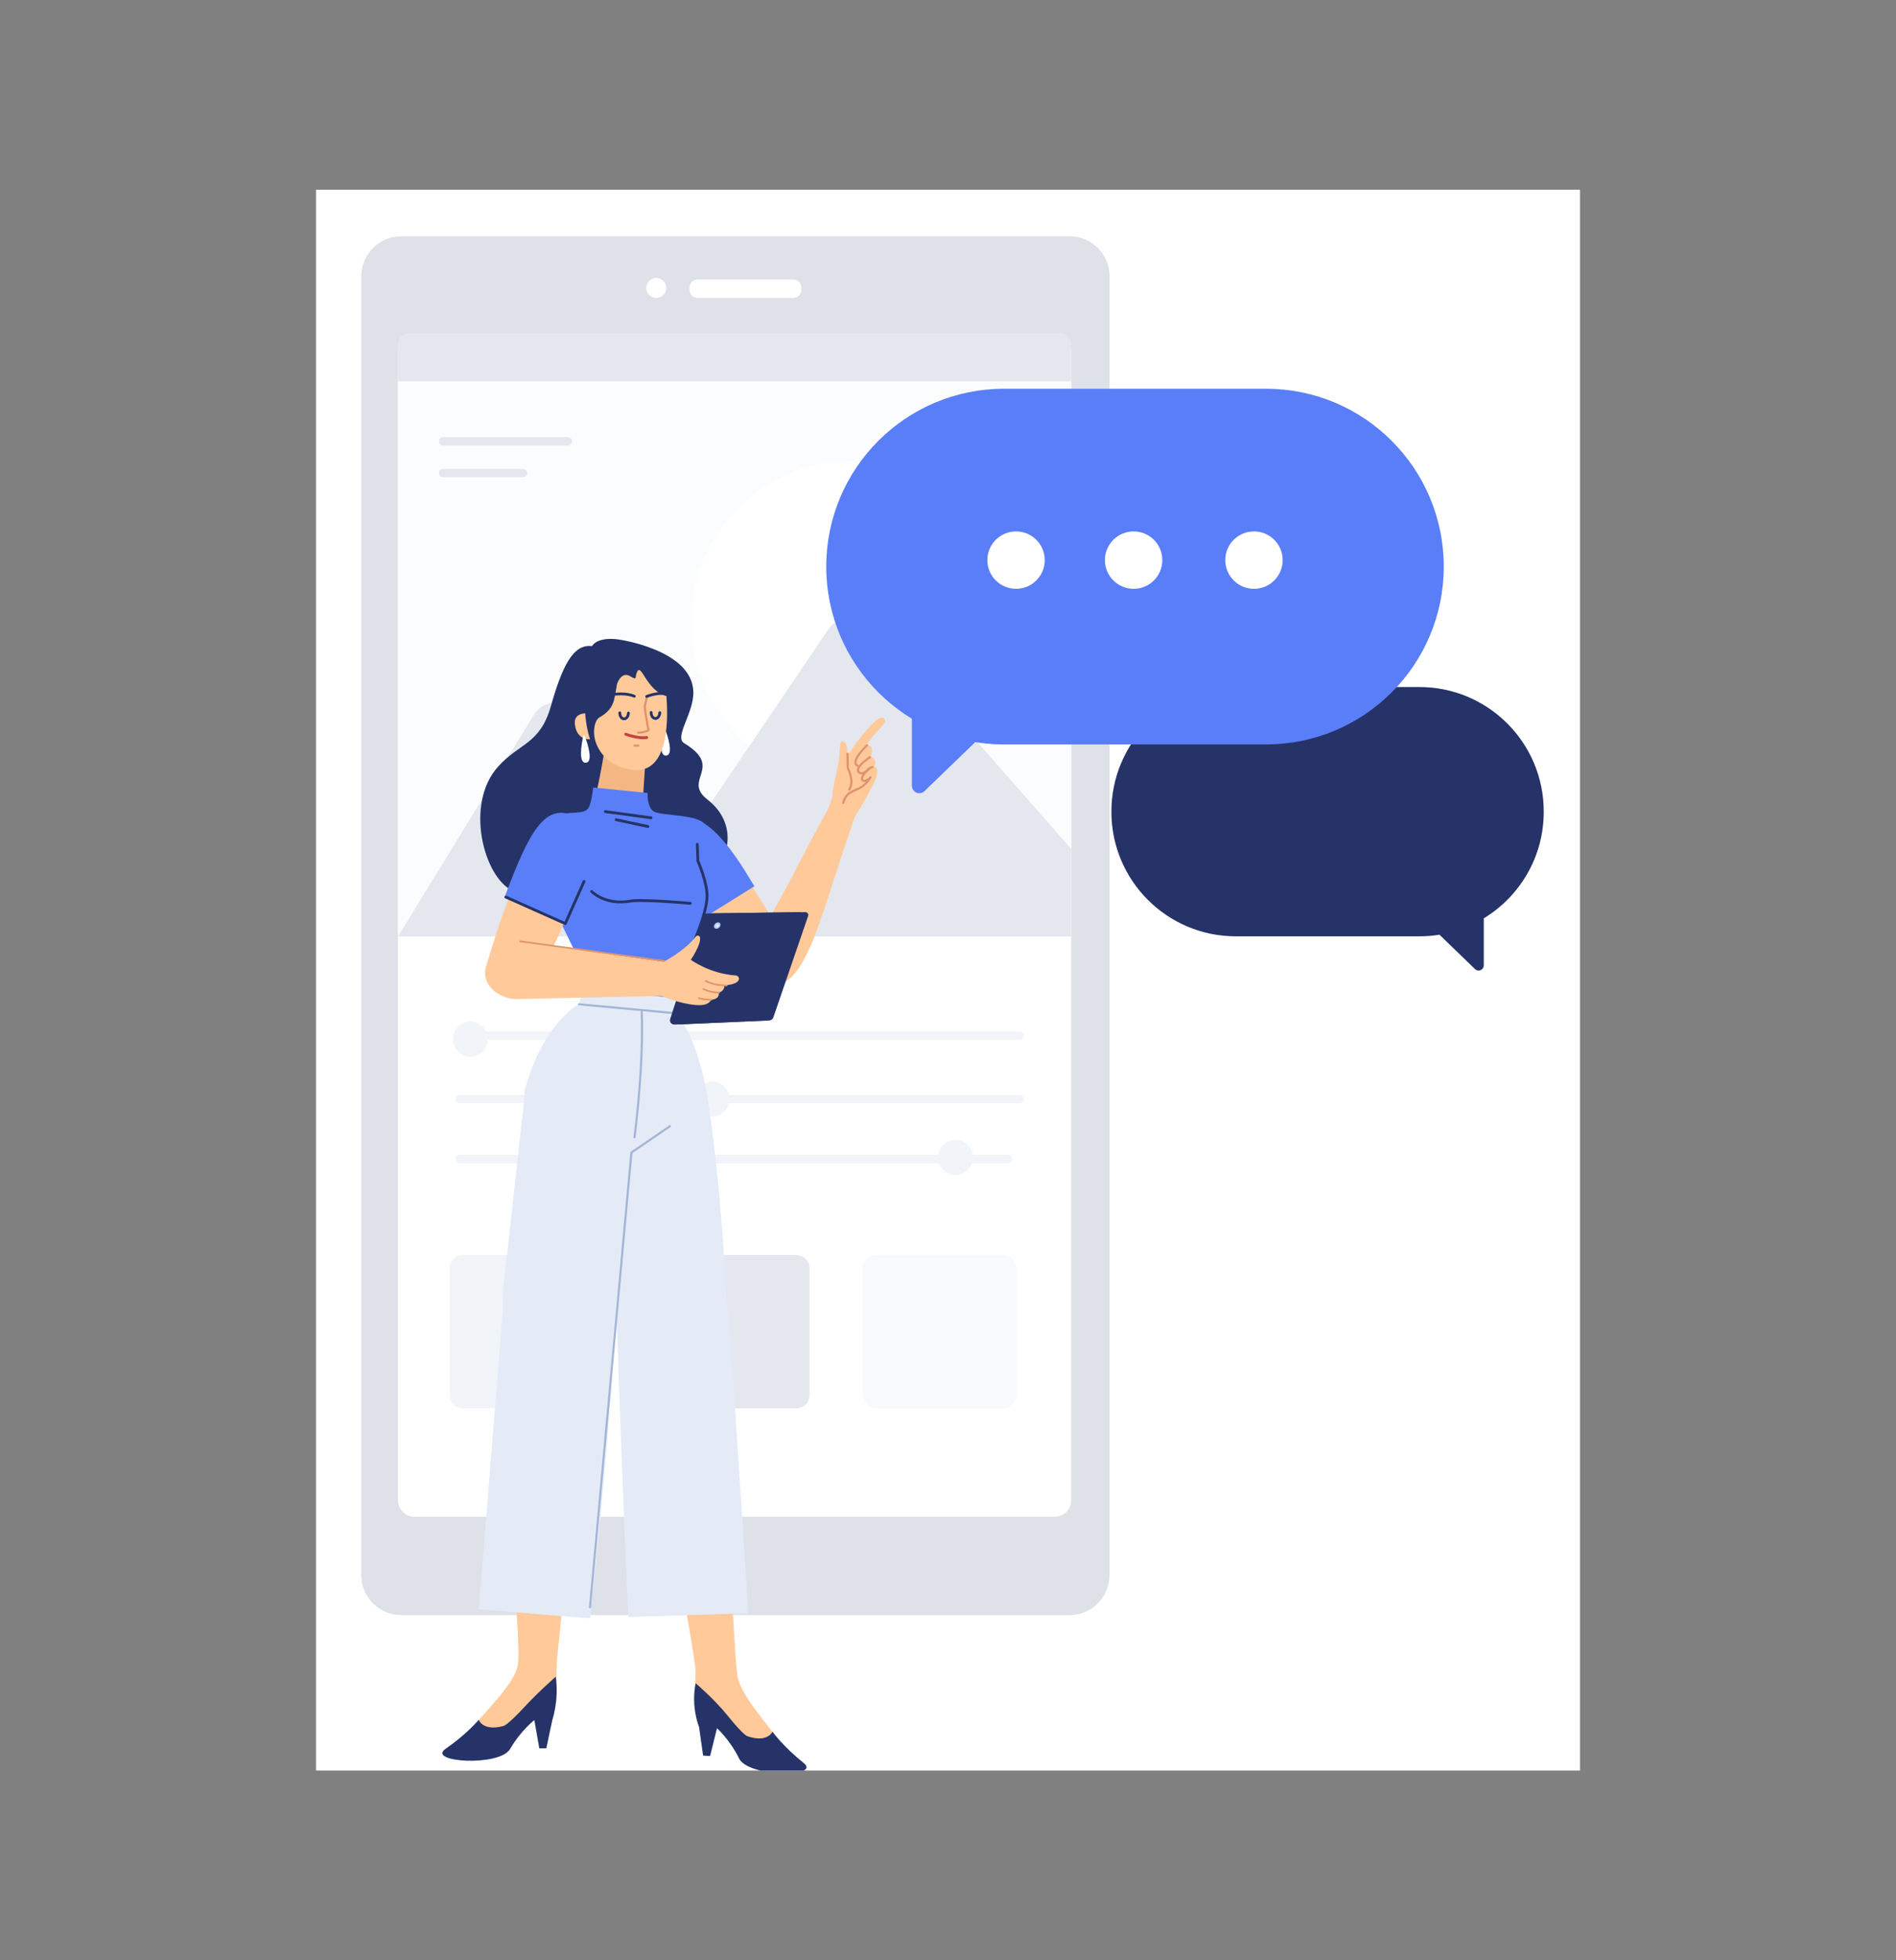 <svg width="240" height="248" viewBox="0 0 240 248" fill="none" xmlns="http://www.w3.org/2000/svg">
<rect x="0" y="0" width="240" height="248" fill="#808080" stroke="none"/>
<g clip-path="url(#clip0_352_2230)">
<rect width="160" height="200" transform="translate(40 24)" fill="white"/>
<g opacity="0.15">
<path d="M135.383 29.891H50.797C48.001 29.891 45.734 32.157 45.734 34.953V199.273C45.734 202.069 48.001 204.336 50.797 204.336H135.383C138.179 204.336 140.445 202.069 140.445 199.273V34.953C140.445 32.157 138.179 29.891 135.383 29.891Z" fill="#253368"/>
<path d="M52.455 42.336H133.514C134.663 42.336 135.594 43.267 135.594 44.416V189.811C135.594 190.959 134.663 191.891 133.514 191.891H52.455C51.306 191.891 50.375 190.959 50.375 189.811V44.416C50.375 43.267 51.306 42.336 52.455 42.336Z" fill="white"/>
<path d="M51.834 42.125H134.147C134.946 42.125 135.594 42.77 135.594 43.565V48.875H50.375V43.565C50.375 43.181 50.529 42.813 50.803 42.542C51.077 42.272 51.448 42.122 51.834 42.125Z" fill="#4E5C93"/>
<path d="M83.07 37.695C83.769 37.695 84.336 37.129 84.336 36.43C84.336 35.731 83.769 35.164 83.07 35.164C82.371 35.164 81.805 35.731 81.805 36.43C81.805 37.129 82.371 37.695 83.07 37.695Z" fill="white"/>
<path d="M135.594 48.242H50.375V118.273H135.594V48.242Z" fill="#E4EBF7"/>
<path d="M100.441 35.375H88.27C87.728 35.375 87.289 35.814 87.289 36.356V36.715C87.289 37.256 87.728 37.695 88.27 37.695H100.441C100.983 37.695 101.422 37.256 101.422 36.715V36.356C101.422 35.814 100.983 35.375 100.441 35.375Z" fill="white"/>
<path d="M107.645 98.867C118.77 98.867 127.789 89.801 127.789 78.617C127.789 67.433 118.77 58.367 107.645 58.367C96.519 58.367 87.5 67.433 87.5 78.617C87.5 89.801 96.519 98.867 107.645 98.867Z" fill="white"/>
<path d="M50.375 118.484L67.605 90.393C68.112 89.566 68.98 89.028 69.945 88.943C70.91 88.857 71.859 89.233 72.504 89.957L83.637 102.464C84.422 103.346 85.569 103.816 86.746 103.738C87.922 103.66 88.997 103.042 89.659 102.065L104.823 79.665C105.487 78.685 106.566 78.067 107.746 77.992C108.927 77.917 110.075 78.393 110.857 79.281L135.594 107.39V118.484H50.375Z" fill="#4E5C93"/>
<path d="M71.891 55.309C72.182 55.309 72.418 55.545 72.418 55.836C72.418 56.116 72.2 56.345 71.924 56.362L71.891 56.363H56.07C55.779 56.363 55.543 56.127 55.543 55.836C55.543 55.556 55.761 55.327 56.037 55.31L56.07 55.309H71.891Z" fill="#4E5C93"/>
<path d="M66.195 59.316C66.487 59.316 66.723 59.553 66.723 59.844C66.723 60.124 66.504 60.353 66.229 60.37L66.195 60.371H56.07C55.779 60.371 55.543 60.135 55.543 59.844C55.543 59.564 55.761 59.335 56.037 59.317L56.07 59.316H66.195Z" fill="#4E5C93"/>
<path d="M129.055 130.508C129.346 130.508 129.582 130.744 129.582 131.035C129.582 131.315 129.364 131.544 129.088 131.561L129.055 131.563H58.18C57.888 131.563 57.652 131.326 57.652 131.035C57.652 130.755 57.871 130.526 58.146 130.509L58.18 130.508H129.055Z" fill="#A3B5D6"/>
<path d="M129.055 138.523C129.346 138.523 129.582 138.76 129.582 139.051C129.582 139.331 129.364 139.56 129.088 139.577L129.055 139.578H58.18C57.888 139.578 57.652 139.342 57.652 139.051C57.652 138.771 57.871 138.542 58.146 138.524L58.18 138.523H129.055Z" fill="#A3B5D6"/>
<path d="M127.578 146.117C127.869 146.117 128.105 146.353 128.105 146.645C128.105 146.925 127.887 147.154 127.611 147.171L127.578 147.172H58.18C57.888 147.172 57.652 146.936 57.652 146.645C57.652 146.364 57.871 146.135 58.146 146.118L58.18 146.117H127.578Z" fill="#A3B5D6"/>
<path d="M74.633 158.773H58.602C57.67 158.773 56.914 159.529 56.914 160.461V176.492C56.914 177.424 57.67 178.18 58.602 178.18H74.633C75.565 178.18 76.32 177.424 76.32 176.492V160.461C76.32 159.529 75.565 158.773 74.633 158.773Z" fill="#A3B5D6"/>
<path d="M100.789 158.773H84.758C83.826 158.773 83.07 159.529 83.07 160.461V176.492C83.07 177.424 83.826 178.18 84.758 178.18H100.789C101.721 178.18 102.477 177.424 102.477 176.492V160.461C102.477 159.529 101.721 158.773 100.789 158.773Z" fill="#4E5C93"/>
<path d="M126.945 158.773H110.914C109.982 158.773 109.227 159.529 109.227 160.461V176.492C109.227 177.424 109.982 178.18 110.914 178.18H126.945C127.877 178.18 128.633 177.424 128.633 176.492V160.461C128.633 159.529 127.877 158.773 126.945 158.773Z" fill="#CCD7EE"/>
<path d="M59.551 133.672C60.774 133.672 61.766 132.68 61.766 131.457C61.766 130.234 60.774 129.242 59.551 129.242C58.328 129.242 57.336 130.234 57.336 131.457C57.336 132.68 58.328 133.672 59.551 133.672Z" fill="#A3B5D6"/>
<path d="M90.137 141.266C91.36 141.266 92.352 140.274 92.352 139.051C92.352 137.828 91.36 136.836 90.137 136.836C88.913 136.836 87.922 137.828 87.922 139.051C87.922 140.274 88.913 141.266 90.137 141.266Z" fill="#A3B5D6"/>
<path d="M120.934 148.648C122.157 148.648 123.148 147.657 123.148 146.434C123.148 145.21 122.157 144.219 120.934 144.219C119.71 144.219 118.719 145.21 118.719 146.434C118.719 147.657 119.71 148.648 120.934 148.648Z" fill="#A3B5D6"/>
</g>
<path fill-rule="evenodd" clip-rule="evenodd" d="M156.434 86.918C147.735 86.918 140.684 93.969 140.684 102.668V102.708C140.684 111.407 147.735 118.458 156.434 118.458H179.66C180.528 118.458 181.379 118.388 182.209 118.253L186.708 122.6C186.831 122.718 186.994 122.784 187.164 122.784C187.527 122.784 187.821 122.49 187.821 122.128L187.821 116.182C192.371 113.42 195.41 108.419 195.41 102.708V102.668C195.41 93.969 188.359 86.918 179.66 86.918H156.434Z" fill="#253368"/>
<path d="M160.254 49.184H127.09C114.663 49.184 104.59 59.257 104.59 71.684C104.59 84.11 114.663 94.184 127.09 94.184H160.254C172.68 94.184 182.754 84.11 182.754 71.684C182.754 59.257 172.68 49.184 160.254 49.184Z" fill="#597EF7"/>
<path fill-rule="evenodd" clip-rule="evenodd" d="M115.43 87.639V99.418C115.43 99.935 115.849 100.355 116.367 100.355C116.61 100.355 116.843 100.261 117.018 100.092L125.674 91.741L115.43 87.639Z" fill="#597EF7"/>
<path d="M128.613 74.496C130.62 74.496 132.246 72.87 132.246 70.863C132.246 68.857 130.62 67.231 128.613 67.231C126.607 67.231 124.98 68.857 124.98 70.863C124.98 72.87 126.607 74.496 128.613 74.496Z" fill="white"/>
<path d="M143.496 74.496C145.502 74.496 147.129 72.87 147.129 70.863C147.129 68.857 145.502 67.231 143.496 67.231C141.49 67.231 139.863 68.857 139.863 70.863C139.863 72.87 141.49 74.496 143.496 74.496Z" fill="white"/>
<path d="M158.73 74.496C160.737 74.496 162.363 72.87 162.363 70.863C162.363 68.857 160.737 67.231 158.73 67.231C156.724 67.231 155.098 68.857 155.098 70.863C155.098 72.87 156.724 74.496 158.73 74.496Z" fill="white"/>
<path fill-rule="evenodd" clip-rule="evenodd" d="M78.244 80.895C78.244 80.895 87.554 82.166 87.763 87.467C87.871 90.194 85.292 93.232 86.605 94.028C91.735 97.14 86.288 98.635 89.557 101.159C94.418 104.914 91.695 111.636 86.657 111.34C81.437 111.033 84.132 118.341 75.106 116.487C70.019 115.442 68.515 114.371 64.878 112.687C61.242 111.003 58.776 101.707 63.059 96.982C65.721 93.993 68.351 94.204 69.739 89.316C71.127 84.429 72.511 81.419 74.924 81.748C75.764 80.472 78.244 80.895 78.244 80.895Z" fill="#253368"/>
<path fill-rule="evenodd" clip-rule="evenodd" d="M83.983 92.227C84.005 92.124 84.148 92.114 84.185 92.213C84.508 93.085 85.292 95.441 84.362 95.583C83.312 95.743 83.78 93.166 83.983 92.227Z" fill="white"/>
<path fill-rule="evenodd" clip-rule="evenodd" d="M75.623 99.695C76.511 95.543 76.632 93.888 76.632 93.888L81.714 96.018L81.418 100.505C81.309 102.157 79.853 103.391 78.204 103.229C76.459 103.058 75.257 101.407 75.623 99.695Z" fill="#F4B784"/>
<path fill-rule="evenodd" clip-rule="evenodd" d="M78.106 86.521C78.106 86.521 78.638 84.841 79.812 85.577C80.651 86.102 80.41 85.646 80.567 85.192C81.151 83.507 81.695 87.353 84.358 88.058C84.516 90.121 84.927 97.588 80.447 97.423C79 97.37 76.554 96.661 75.522 94.194C74.898 92.703 75.268 91.119 75.86 90.777C77.813 89.652 77.717 88.609 78.106 86.521Z" fill="#FFC999"/>
<path d="M81.898 88.153C81.963 88.168 82.006 88.228 82.002 88.293L81.999 88.315L81.75 89.37L81.768 89.557L81.785 89.712C81.801 89.846 81.82 89.996 81.842 90.159C81.932 90.814 82.06 91.557 82.234 92.375C82.247 92.437 82.215 92.5 82.156 92.526C81.852 92.659 81.54 92.744 81.237 92.79C81.068 92.816 80.928 92.826 80.829 92.827L80.788 92.827C80.714 92.826 80.655 92.764 80.657 92.689C80.658 92.623 80.709 92.568 80.773 92.559L80.795 92.558H80.827L80.9 92.555C80.98 92.551 81.08 92.542 81.197 92.524C81.407 92.492 81.622 92.439 81.835 92.363L81.947 92.321L81.93 92.242C81.788 91.554 81.678 90.92 81.597 90.35L81.575 90.196C81.548 89.997 81.526 89.819 81.508 89.662L81.488 89.468L81.479 89.37L81.483 89.329L81.736 88.253C81.751 88.188 81.812 88.145 81.876 88.15L81.898 88.153Z" fill="#DD936F"/>
<path d="M79.035 92.826C79.07 92.732 79.175 92.684 79.269 92.72L79.391 92.763C79.413 92.77 79.438 92.779 79.464 92.787C79.62 92.839 79.792 92.89 79.975 92.938C80.358 93.039 80.735 93.111 81.085 93.141C81.366 93.165 81.62 93.161 81.841 93.127C81.94 93.111 82.033 93.179 82.049 93.278C82.064 93.378 81.996 93.471 81.897 93.486C81.645 93.526 81.362 93.53 81.053 93.503C80.68 93.471 80.284 93.396 79.882 93.29C79.692 93.24 79.513 93.186 79.35 93.133L79.209 93.085C79.181 93.075 79.158 93.067 79.141 93.06C79.047 93.025 78.999 92.92 79.035 92.826Z" fill="#C44343"/>
<path d="M81.802 87.944C82.808 87.578 83.573 87.501 84.103 87.593C84.178 87.606 84.231 87.62 84.262 87.631C84.354 87.663 84.402 87.763 84.369 87.855C84.34 87.939 84.253 87.986 84.168 87.968L84.126 87.956C84.108 87.952 84.08 87.945 84.043 87.939C83.575 87.858 82.872 87.928 81.923 88.274C81.832 88.308 81.731 88.261 81.698 88.17C81.664 88.079 81.711 87.978 81.802 87.944Z" fill="#253368"/>
<path d="M77.934 87.643C78.473 87.593 79.052 87.599 79.6 87.699C79.875 87.749 80.131 87.823 80.361 87.921C80.451 87.959 80.492 88.062 80.454 88.152C80.416 88.241 80.312 88.282 80.223 88.244C80.018 88.156 79.788 88.091 79.536 88.045C79.025 87.951 78.476 87.946 77.967 87.993L77.853 88.005C77.797 88.011 77.755 88.016 77.728 88.021C77.632 88.036 77.542 87.97 77.527 87.874C77.512 87.779 77.578 87.689 77.674 87.674L77.745 87.664L77.834 87.653C77.865 87.65 77.899 87.647 77.934 87.643Z" fill="#253368"/>
<path d="M80.799 94.199C80.874 94.197 80.935 94.256 80.937 94.331C80.939 94.397 80.891 94.454 80.828 94.466L80.806 94.469L80.319 94.481C80.244 94.482 80.183 94.424 80.181 94.349C80.179 94.282 80.227 94.225 80.29 94.213L80.312 94.211L80.799 94.199Z" fill="#DD936F"/>
<path fill-rule="evenodd" clip-rule="evenodd" d="M72.83 91.945C72.391 90.213 74.074 90.255 74.074 90.255C74.074 90.255 74.173 91.994 74.689 93.532C73.004 93.545 72.83 91.945 72.83 91.945Z" fill="#FFC999"/>
<path fill-rule="evenodd" clip-rule="evenodd" d="M73.825 93.132C73.847 93.029 73.989 93.02 74.026 93.118C74.35 93.99 75.133 96.347 74.203 96.489C73.154 96.648 73.621 94.072 73.825 93.132Z" fill="white"/>
<path d="M82.427 89.958C82.524 89.96 82.601 90.041 82.599 90.138C82.591 90.466 82.766 90.718 82.957 90.722C83.147 90.726 83.334 90.483 83.341 90.155C83.343 90.058 83.424 89.981 83.521 89.983C83.618 89.986 83.695 90.066 83.693 90.163C83.681 90.665 83.362 91.082 82.949 91.073C82.535 91.064 82.236 90.632 82.247 90.13C82.25 90.033 82.33 89.956 82.427 89.958Z" fill="#253368"/>
<path d="M78.46 90.004C78.556 90.007 78.633 90.087 78.631 90.184C78.624 90.512 78.798 90.763 78.989 90.768C79.18 90.772 79.366 90.529 79.374 90.201C79.376 90.104 79.456 90.027 79.553 90.029C79.65 90.032 79.727 90.112 79.725 90.209C79.713 90.711 79.394 91.129 78.981 91.119C78.568 91.109 78.268 90.678 78.28 90.176C78.282 90.079 78.362 90.002 78.46 90.004Z" fill="#253368"/>
<path fill-rule="evenodd" clip-rule="evenodd" d="M99.948 119.733C99.948 119.733 93.122 108.621 91.587 106.695C87.877 102.043 84.144 103.206 83.369 106.509C82.434 110.491 95.296 123.687 95.296 123.687C95.296 123.687 96.877 125.589 99.24 124.185C102.032 122.526 99.948 119.733 99.948 119.733Z" fill="#FFC999"/>
<path fill-rule="evenodd" clip-rule="evenodd" d="M95.497 112.119C94.778 111.118 89.683 101.362 85.687 103.899C82.301 106.049 83.094 109.492 88.736 116.339L95.497 112.119Z" fill="#597EF7"/>
<path fill-rule="evenodd" clip-rule="evenodd" d="M108.266 103.154C104.286 114.842 103.649 117.88 101.722 121.475C98.522 127.445 93.763 124.421 95.011 120.867C95.795 118.637 98.355 114.664 100.21 111.021C102.826 105.886 104.894 102.215 104.894 102.215L108.266 103.154Z" fill="#FFC999"/>
<path d="M97.647 115.891C97.684 115.827 97.766 115.804 97.831 115.842C97.889 115.875 97.913 115.945 97.89 116.006L97.88 116.026L95.816 119.595C95.778 119.659 95.696 119.682 95.632 119.644C95.574 119.611 95.55 119.541 95.573 119.48L95.582 119.46L97.647 115.891Z" fill="#DD936F"/>
<path fill-rule="evenodd" clip-rule="evenodd" d="M104.826 102.365L107.18 95.704C107.18 95.704 110.678 90.401 111.793 90.811C112.819 91.34 110.333 92.764 109.76 94.288C110.77 94.281 110.218 95.745 110.218 95.745C110.218 95.745 111.02 95.766 110.727 96.969C111.442 97.455 110.757 98.814 110.757 98.814C110.757 98.814 109.031 102.395 107.221 104.743C107.221 104.743 104.344 106.684 104.826 102.365Z" fill="#FFC999"/>
<path fill-rule="evenodd" clip-rule="evenodd" d="M105.399 100.1C105.399 100.1 105.834 97.792 106.124 96.621C106.414 95.449 106.05 93.277 106.878 93.9C107.436 94.318 107.254 95.585 107.173 96.522C107.092 97.46 108.468 99.781 107.238 101.25C106.408 102.242 105.194 102.302 105.399 100.1Z" fill="#FFC999"/>
<path d="M109.669 94.19C109.724 94.139 109.809 94.142 109.859 94.197C109.91 94.252 109.907 94.337 109.852 94.387L109.791 94.446C109.741 94.494 109.686 94.548 109.626 94.609C109.455 94.782 109.284 94.967 109.125 95.157C108.963 95.35 108.823 95.537 108.71 95.713C108.361 96.257 108.321 96.609 108.62 96.756C108.687 96.789 108.714 96.87 108.681 96.937C108.648 97.004 108.567 97.031 108.501 96.998C108 96.751 108.058 96.23 108.483 95.567C108.602 95.381 108.75 95.185 108.919 94.984C109.083 94.788 109.258 94.598 109.434 94.42L109.522 94.331L109.65 94.208C109.658 94.2 109.664 94.194 109.669 94.19Z" fill="#DD936F"/>
<path d="M110.232 95.709C110.274 95.77 110.257 95.854 110.195 95.895L110.132 95.939C110.081 95.975 110.024 96.015 109.963 96.061C109.788 96.19 109.613 96.33 109.45 96.473C109.26 96.64 109.1 96.802 108.978 96.953C108.708 97.287 108.666 97.508 108.847 97.635C108.944 97.703 109.061 97.715 109.203 97.674C109.356 97.631 109.527 97.53 109.702 97.389C109.79 97.318 109.873 97.242 109.948 97.166L110.03 97.08C110.035 97.075 110.039 97.07 110.042 97.067C110.091 97.01 110.176 97.004 110.232 97.053C110.289 97.102 110.295 97.187 110.246 97.243L110.214 97.278C110.194 97.3 110.17 97.326 110.14 97.356C110.058 97.438 109.967 97.521 109.871 97.599C109.67 97.76 109.471 97.878 109.277 97.933C109.062 97.995 108.861 97.975 108.692 97.855C108.34 97.608 108.414 97.223 108.768 96.784C108.9 96.619 109.071 96.448 109.271 96.271C109.441 96.122 109.622 95.978 109.802 95.844L109.894 95.778L110.045 95.672C110.107 95.63 110.191 95.647 110.232 95.709Z" fill="#DD936F"/>
<path d="M110.441 96.907C110.516 96.9 110.581 96.954 110.588 97.028C110.595 97.102 110.54 97.168 110.466 97.175C110.308 97.189 110.096 97.32 109.833 97.591C109.283 98.16 109.154 98.536 109.291 98.628C109.437 98.726 109.818 98.581 110.079 98.255C110.183 98.124 110.385 98.263 110.3 98.407C110.003 98.91 109.672 99.277 109.288 99.557L109.186 99.63C108.991 99.765 108.834 99.848 108.486 100.007L108.222 100.126C107.407 100.49 107.089 100.791 106.867 101.619C106.848 101.691 106.774 101.734 106.702 101.715C106.63 101.695 106.587 101.622 106.607 101.55C106.846 100.657 107.209 100.295 108.04 99.913L108.422 99.74C108.773 99.578 108.908 99.501 109.129 99.34C109.294 99.219 109.449 99.081 109.596 98.92L109.619 98.893L109.588 98.902C109.433 98.941 109.286 98.933 109.171 98.87L109.14 98.852C108.799 98.622 108.986 98.08 109.639 97.404C109.942 97.091 110.206 96.928 110.441 96.907Z" fill="#DD936F"/>
<path d="M107.271 95.216C107.338 95.214 107.395 95.262 107.406 95.326L107.409 95.348L107.442 97.114L107.477 97.184L107.503 97.241C107.558 97.363 107.614 97.499 107.665 97.646C107.822 98.092 107.913 98.54 107.902 98.963C107.893 99.345 107.799 99.688 107.609 99.977C107.568 100.039 107.484 100.056 107.422 100.015C107.36 99.974 107.343 99.891 107.384 99.828C107.544 99.585 107.624 99.291 107.633 98.957C107.642 98.571 107.558 98.153 107.411 97.735C107.362 97.596 107.31 97.467 107.257 97.352L107.216 97.265C107.205 97.241 107.196 97.223 107.189 97.211C107.183 97.198 107.178 97.185 107.175 97.171L107.173 97.15L107.139 95.353C107.138 95.278 107.197 95.217 107.271 95.216Z" fill="#DD936F"/>
<path fill-rule="evenodd" clip-rule="evenodd" d="M82.353 179.089C82.345 178.996 88.118 209.82 88.054 211.486C87.88 216.033 87.696 216.665 90.079 217.966C90.689 218.299 91.642 217.987 92.585 219.133C95.165 222.27 99.042 224.14 99.608 222.417C99.993 220.798 93.834 215.351 93.331 211.954C92.808 208.426 91.567 177.251 90.902 174.203C89.715 168.753 81.143 159.684 82.353 179.089Z" fill="#FFC999"/>
<path fill-rule="evenodd" clip-rule="evenodd" d="M88.489 218.489C88.489 218.489 87.432 215.961 88.059 212.957C88.059 212.957 90.398 214.935 92.105 217.054C94.076 219.5 94.572 219.64 94.572 219.64C97.139 220.551 97.785 219.088 97.785 219.088C97.785 219.088 99.129 220.966 101.722 223.034C104.044 224.887 94.734 224.872 93.556 222.476C92.378 220.08 90.757 218.643 90.757 218.643L89.885 222.167L89.001 222.107L88.489 218.489Z" fill="#253368"/>
<path fill-rule="evenodd" clip-rule="evenodd" d="M92.358 167.572L94.727 204.082L79.534 204.579C79.534 204.579 78.707 186.835 78.136 168.634C78.136 168.634 77.192 159.166 84.701 158.757C92.211 158.347 92.358 167.572 92.358 167.572Z" fill="#E4EBF7"/>
<path fill-rule="evenodd" clip-rule="evenodd" d="M92.147 167.76C91.52 153.094 89.845 137.424 88.455 134.241C88.455 134.241 86.781 132.333 81.911 135.488C76.232 139.168 77.343 143.814 77.343 143.814L78.235 168.53C78.385 170.468 79.077 176.481 86.526 175.586C93.857 174.704 92.16 168.079 92.147 167.76Z" fill="#E4EBF7"/>
<path fill-rule="evenodd" clip-rule="evenodd" d="M74.29 125.557C77.098 126.469 84.332 126.542 85.209 126.242C86.086 125.942 85.426 124.272 85.426 124.272C89.296 115.616 89.241 115.746 89.502 113.924C89.76 112.115 88.371 108.844 88.371 108.844C88.371 108.844 89.602 105.404 89.222 104.387C88.709 103.013 83.674 103.225 82.769 102.669C81.865 102.113 81.975 100.321 81.975 100.321L75.088 99.629C75.088 99.629 74.884 101.655 74.462 102.251C73.642 103.408 71.096 101.996 69.07 104.309C65.449 108.443 71.78 117.268 73.839 122.932C73.839 122.932 72.871 124.199 74.29 125.557Z" fill="#597EF7"/>
<path d="M76.638 102.503L82.425 103.289C82.521 103.302 82.588 103.391 82.575 103.487C82.563 103.575 82.488 103.639 82.401 103.639L82.377 103.637L76.59 102.851C76.494 102.838 76.427 102.75 76.44 102.653C76.452 102.565 76.527 102.501 76.614 102.501L76.638 102.503Z" fill="#253368"/>
<path d="M78.029 103.535L82.046 104.392C82.141 104.412 82.202 104.506 82.181 104.601C82.163 104.687 82.083 104.746 81.997 104.739L81.973 104.736L77.956 103.878C77.861 103.858 77.8 103.764 77.82 103.67C77.839 103.583 77.919 103.525 78.005 103.531L78.029 103.535Z" fill="#253368"/>
<path d="M74.771 112.651C74.842 112.585 74.953 112.589 75.019 112.66L75.047 112.688C75.087 112.727 75.149 112.783 75.234 112.852C75.419 113.001 75.641 113.152 75.9 113.292C76.924 113.848 78.187 114.091 79.689 113.844L79.819 113.821C80.367 113.721 81.66 113.736 83.493 113.834L84.004 113.863C84.263 113.878 84.528 113.895 84.798 113.913L85.07 113.931C85.558 113.964 86.038 113.999 86.494 114.035L87.394 114.108C87.49 114.116 87.562 114.201 87.554 114.298C87.545 114.394 87.46 114.466 87.363 114.458L86.8 114.411L86.237 114.367C85.852 114.338 85.452 114.309 85.046 114.281L84.508 114.246C84.242 114.229 83.981 114.213 83.727 114.199L83.121 114.167C81.546 114.089 80.412 114.081 79.917 114.161L79.882 114.167C78.24 114.465 76.853 114.21 75.732 113.601C75.454 113.45 75.214 113.287 75.013 113.125L74.937 113.062C74.855 112.992 74.797 112.936 74.762 112.899C74.696 112.828 74.7 112.717 74.771 112.651Z" fill="#253368"/>
<path d="M88.261 106.645C88.35 106.642 88.426 106.705 88.44 106.791L88.443 106.814L88.513 108.876L88.551 108.964C88.591 109.059 88.636 109.169 88.684 109.29C88.822 109.637 88.96 110.013 89.088 110.403C89.263 110.932 89.406 111.447 89.509 111.933C89.639 112.55 89.699 113.1 89.675 113.566C89.636 114.305 89.43 115.239 89.089 116.326C88.921 116.859 88.724 117.419 88.502 117.996C88.246 118.666 87.971 119.325 87.697 119.945L87.558 120.255L87.382 120.635C87.359 120.685 87.341 120.723 87.329 120.747C87.287 120.834 87.182 120.871 87.095 120.829C87.007 120.787 86.971 120.682 87.013 120.595L87.112 120.384L87.237 120.11C87.281 120.013 87.327 119.91 87.375 119.803C87.647 119.188 87.92 118.535 88.174 117.871C88.393 117.3 88.588 116.746 88.753 116.22C89.087 115.159 89.287 114.251 89.324 113.548C89.346 113.117 89.289 112.596 89.165 112.006C89.065 111.533 88.925 111.03 88.755 110.513C88.649 110.194 88.538 109.884 88.425 109.593L88.358 109.42C88.32 109.324 88.284 109.237 88.251 109.158L88.178 108.986C88.172 108.973 88.168 108.958 88.165 108.944L88.163 108.921L88.091 106.827C88.088 106.73 88.164 106.648 88.261 106.645Z" fill="#253368"/>
<path fill-rule="evenodd" clip-rule="evenodd" d="M82.824 144.829L89.37 138.61C89.37 138.61 88.598 131.474 85.481 128.155L73.569 126.839C73.569 126.839 68.641 129.241 66.337 138.277L76.862 144.43L82.824 144.829Z" fill="#E4EBF7"/>
<path fill-rule="evenodd" clip-rule="evenodd" d="M73.28 126.957L85.481 128.156L85.318 126.264L73.83 125.051L73.28 126.957Z" fill="#E4EBF7"/>
<path d="M81.222 127.844C81.294 127.841 81.356 127.898 81.359 127.97C81.406 129.134 81.414 130.391 81.387 131.729C81.337 134.205 81.17 136.854 80.923 139.529L80.874 140.048C80.791 140.904 80.706 141.714 80.619 142.466L80.55 143.052L80.443 143.904C80.434 143.976 80.367 144.027 80.295 144.017C80.223 144.007 80.172 143.941 80.182 143.869L80.248 143.35C80.274 143.142 80.302 142.91 80.331 142.659L80.383 142.209C80.478 141.371 80.572 140.464 80.66 139.505C80.906 136.836 81.073 134.193 81.123 131.723C81.15 130.391 81.142 129.139 81.095 127.981C81.092 127.908 81.149 127.847 81.222 127.844Z" fill="#A3B5D6"/>
<path d="M73.318 126.925L85.279 128.036C85.352 128.042 85.405 128.107 85.399 128.179C85.393 128.244 85.34 128.294 85.277 128.298L85.255 128.298L73.293 127.187C73.221 127.18 73.167 127.116 73.174 127.044C73.18 126.979 73.233 126.929 73.296 126.925L73.318 126.925Z" fill="#A3B5D6"/>
<path fill-rule="evenodd" clip-rule="evenodd" d="M73.136 186.002C73.15 185.91 70.505 208.995 70.455 210.662C70.32 215.211 70.825 215.85 68.36 216.987C67.728 217.278 66.798 216.902 65.78 217.982C62.993 220.936 58.998 222.539 58.55 220.782C58.276 219.141 64.791 214.124 65.524 210.769C66.285 207.284 62.594 180.004 65.058 178.088C67.522 176.172 72.854 166.852 73.136 186.002Z" fill="#FFC999"/>
<path fill-rule="evenodd" clip-rule="evenodd" d="M69.91 217.617C69.91 217.617 70.772 215.169 70.351 212.13C70.351 212.13 68.247 213.942 66.4 215.94C64.268 218.247 63.763 218.353 63.763 218.353C61.14 219.088 60.595 217.584 60.595 217.584C60.595 217.584 59.127 219.367 56.399 221.255C53.957 222.945 63.246 223.562 64.584 221.251C65.922 218.941 67.638 217.616 67.638 217.616L68.267 221.192L69.154 221.192L69.91 217.617Z" fill="#253368"/>
<path fill-rule="evenodd" clip-rule="evenodd" d="M63.797 163.858L60.618 203.592L74.682 204.751C74.682 204.751 77.148 183.329 78.001 165.139C78.001 165.139 79.091 155.687 71.589 155.162C64.086 154.637 63.797 163.858 63.797 163.858Z" fill="#E4EBF7"/>
<path fill-rule="evenodd" clip-rule="evenodd" d="M77.927 164.47C79.547 149.88 80.311 133.775 79.422 130.417C79.422 130.417 78.06 128.277 72.765 130.654C66.591 133.425 66.395 138.674 66.395 138.674L63.706 163.029C63.559 164.968 62.968 170.603 70.4 171.621C77.715 172.623 77.892 164.787 77.927 164.47Z" fill="#E4EBF7"/>
<path fill-rule="evenodd" clip-rule="evenodd" d="M68.585 122.982C68.585 122.982 73.353 112.744 74.095 110.193C75.886 104.033 73.11 102.831 69.922 104.241C66.08 105.941 61.422 122.673 61.422 122.673C61.422 122.673 61.01 124.795 63.507 125.963C66.458 127.344 68.585 122.982 68.585 122.982Z" fill="#FFC999"/>
<path fill-rule="evenodd" clip-rule="evenodd" d="M71.456 116.753C71.864 115.59 78.307 105.733 72.691 103.23C69.027 101.597 67.051 104.96 63.843 113.584L71.456 116.753Z" fill="#597EF7"/>
<path fill-rule="evenodd" clip-rule="evenodd" d="M86.379 124.072C86.273 125.143 85.383 125.966 84.307 125.989L65.378 126.397C63.205 126.444 61.465 124.607 61.632 122.442C61.795 120.325 63.715 118.787 65.818 119.087L84.562 121.758C85.69 121.919 86.491 122.939 86.379 124.072Z" fill="#FFC999"/>
<path fill-rule="evenodd" clip-rule="evenodd" d="M84.83 128.934L88.991 115.931C89.06 115.716 89.258 115.57 89.484 115.566L101.153 115.409C101.515 115.404 101.773 115.759 101.656 116.102L97.311 128.76C97.242 128.964 97.054 129.104 96.839 129.113L85.352 129.617C84.988 129.632 84.719 129.281 84.83 128.934Z" fill="#253368"/>
<path fill-rule="evenodd" clip-rule="evenodd" d="M85.445 128.776L89.534 115.998C89.617 115.739 89.857 115.562 90.13 115.558L101.944 115.398C102.197 115.394 102.378 115.643 102.295 115.883L97.891 128.716C97.813 128.942 97.606 129.097 97.368 129.107L86.077 129.602C85.636 129.621 85.311 129.196 85.445 128.776Z" fill="#253368"/>
<path fill-rule="evenodd" clip-rule="evenodd" d="M91.134 116.789C91.266 116.936 91.218 117.194 91.028 117.365C90.837 117.536 90.575 117.556 90.443 117.409C90.311 117.263 90.358 117.005 90.549 116.833C90.74 116.662 91.002 116.642 91.134 116.789Z" fill="#ADC6FF"/>
<path fill-rule="evenodd" clip-rule="evenodd" d="M90.977 116.943C91.046 117.019 91.021 117.153 90.922 117.242C90.823 117.33 90.687 117.341 90.618 117.265C90.55 117.188 90.575 117.055 90.674 116.966C90.772 116.877 90.909 116.866 90.977 116.943Z" fill="#E4EBF7"/>
<path fill-rule="evenodd" clip-rule="evenodd" d="M90.025 126.489C90.695 126.424 91.048 126.145 90.984 125.586C91.791 125.333 91.7 124.651 91.7 124.651C91.7 124.651 93.253 124.627 93.514 123.964C93.615 123.707 93.418 123.431 93.142 123.413C89.817 123.188 87.445 121.427 87.445 121.427C87.445 121.427 88.753 119.509 88.614 118.624C88.574 118.362 88.231 118.278 88.071 118.489C86.7 120.297 83.95 121.714 83.95 121.714C83.95 121.714 80.65 124.803 84.23 126.204C84.23 126.204 86.959 127.29 88.859 127.152C89.759 127.087 90.025 126.489 90.025 126.489Z" fill="#FFC999"/>
<path d="M89.255 124.062C89.282 124.012 89.345 123.994 89.395 124.022C89.633 124.155 89.911 124.263 90.222 124.349C90.592 124.451 90.989 124.516 91.388 124.552C91.589 124.569 91.76 124.578 91.89 124.58L91.983 124.58C92.04 124.579 92.087 124.625 92.087 124.681C92.088 124.732 92.052 124.774 92.004 124.784L91.986 124.786L91.936 124.786C91.797 124.785 91.602 124.777 91.37 124.757C90.959 124.72 90.55 124.653 90.167 124.547C89.841 124.458 89.548 124.343 89.294 124.202C89.245 124.174 89.227 124.111 89.255 124.062Z" fill="#DD936F"/>
<path d="M88.941 125.082C88.966 125.031 89.028 125.01 89.079 125.035L89.171 125.078C89.566 125.256 89.991 125.37 90.417 125.433C90.68 125.471 90.891 125.484 91.022 125.483C91.08 125.482 91.127 125.528 91.128 125.584C91.128 125.635 91.092 125.677 91.044 125.687L91.026 125.689L90.983 125.689L90.89 125.686C90.757 125.681 90.586 125.666 90.387 125.636C89.943 125.571 89.501 125.452 89.087 125.265L88.989 125.22C88.938 125.195 88.917 125.134 88.941 125.082Z" fill="#DD936F"/>
<path d="M88.35 126.223C88.374 126.172 88.436 126.151 88.487 126.175C88.597 126.228 88.855 126.278 89.207 126.318C89.387 126.339 89.58 126.356 89.773 126.37L89.96 126.383L90.03 126.387C90.087 126.389 90.13 126.438 90.127 126.495C90.124 126.551 90.076 126.595 90.019 126.592L89.947 126.588C89.89 126.585 89.826 126.58 89.758 126.575C89.562 126.561 89.367 126.544 89.183 126.523L89.039 126.505C88.737 126.465 88.517 126.419 88.398 126.361C88.347 126.336 88.325 126.274 88.35 126.223Z" fill="#DD936F"/>
<path d="M65.814 118.984L65.832 118.985L84.108 121.479C84.164 121.487 84.204 121.539 84.196 121.595C84.189 121.645 84.147 121.682 84.098 121.684L84.08 121.683L65.805 119.189C65.748 119.181 65.709 119.129 65.716 119.073C65.723 119.023 65.765 118.986 65.814 118.984Z" fill="#DD936F"/>
<path d="M84.731 142.369C84.792 142.328 84.874 142.344 84.915 142.404C84.951 142.457 84.943 142.528 84.899 142.572L84.88 142.587L80.052 145.883L74.813 203.358C74.807 203.424 74.755 203.473 74.691 203.478H74.67C74.605 203.472 74.555 203.419 74.55 203.356L74.551 203.335L79.795 145.797C79.798 145.766 79.812 145.737 79.834 145.715L79.852 145.701L84.731 142.369Z" fill="#A3B5D6"/>
<path d="M73.77 111.441C73.809 111.352 73.913 111.312 74.002 111.352C74.083 111.388 74.123 111.478 74.099 111.561L74.091 111.584L71.715 116.923C71.679 117.004 71.588 117.045 71.505 117.02L71.483 117.012L63.96 113.65C63.871 113.61 63.832 113.507 63.871 113.418C63.908 113.337 63.998 113.297 64.081 113.321L64.104 113.33L71.465 116.619L73.77 111.441Z" fill="#253368"/>
</g>
<defs>
<clipPath id="clip0_352_2230">
<rect width="160" height="200" fill="white" transform="translate(40 24)"/>
</clipPath>
</defs>
</svg>
